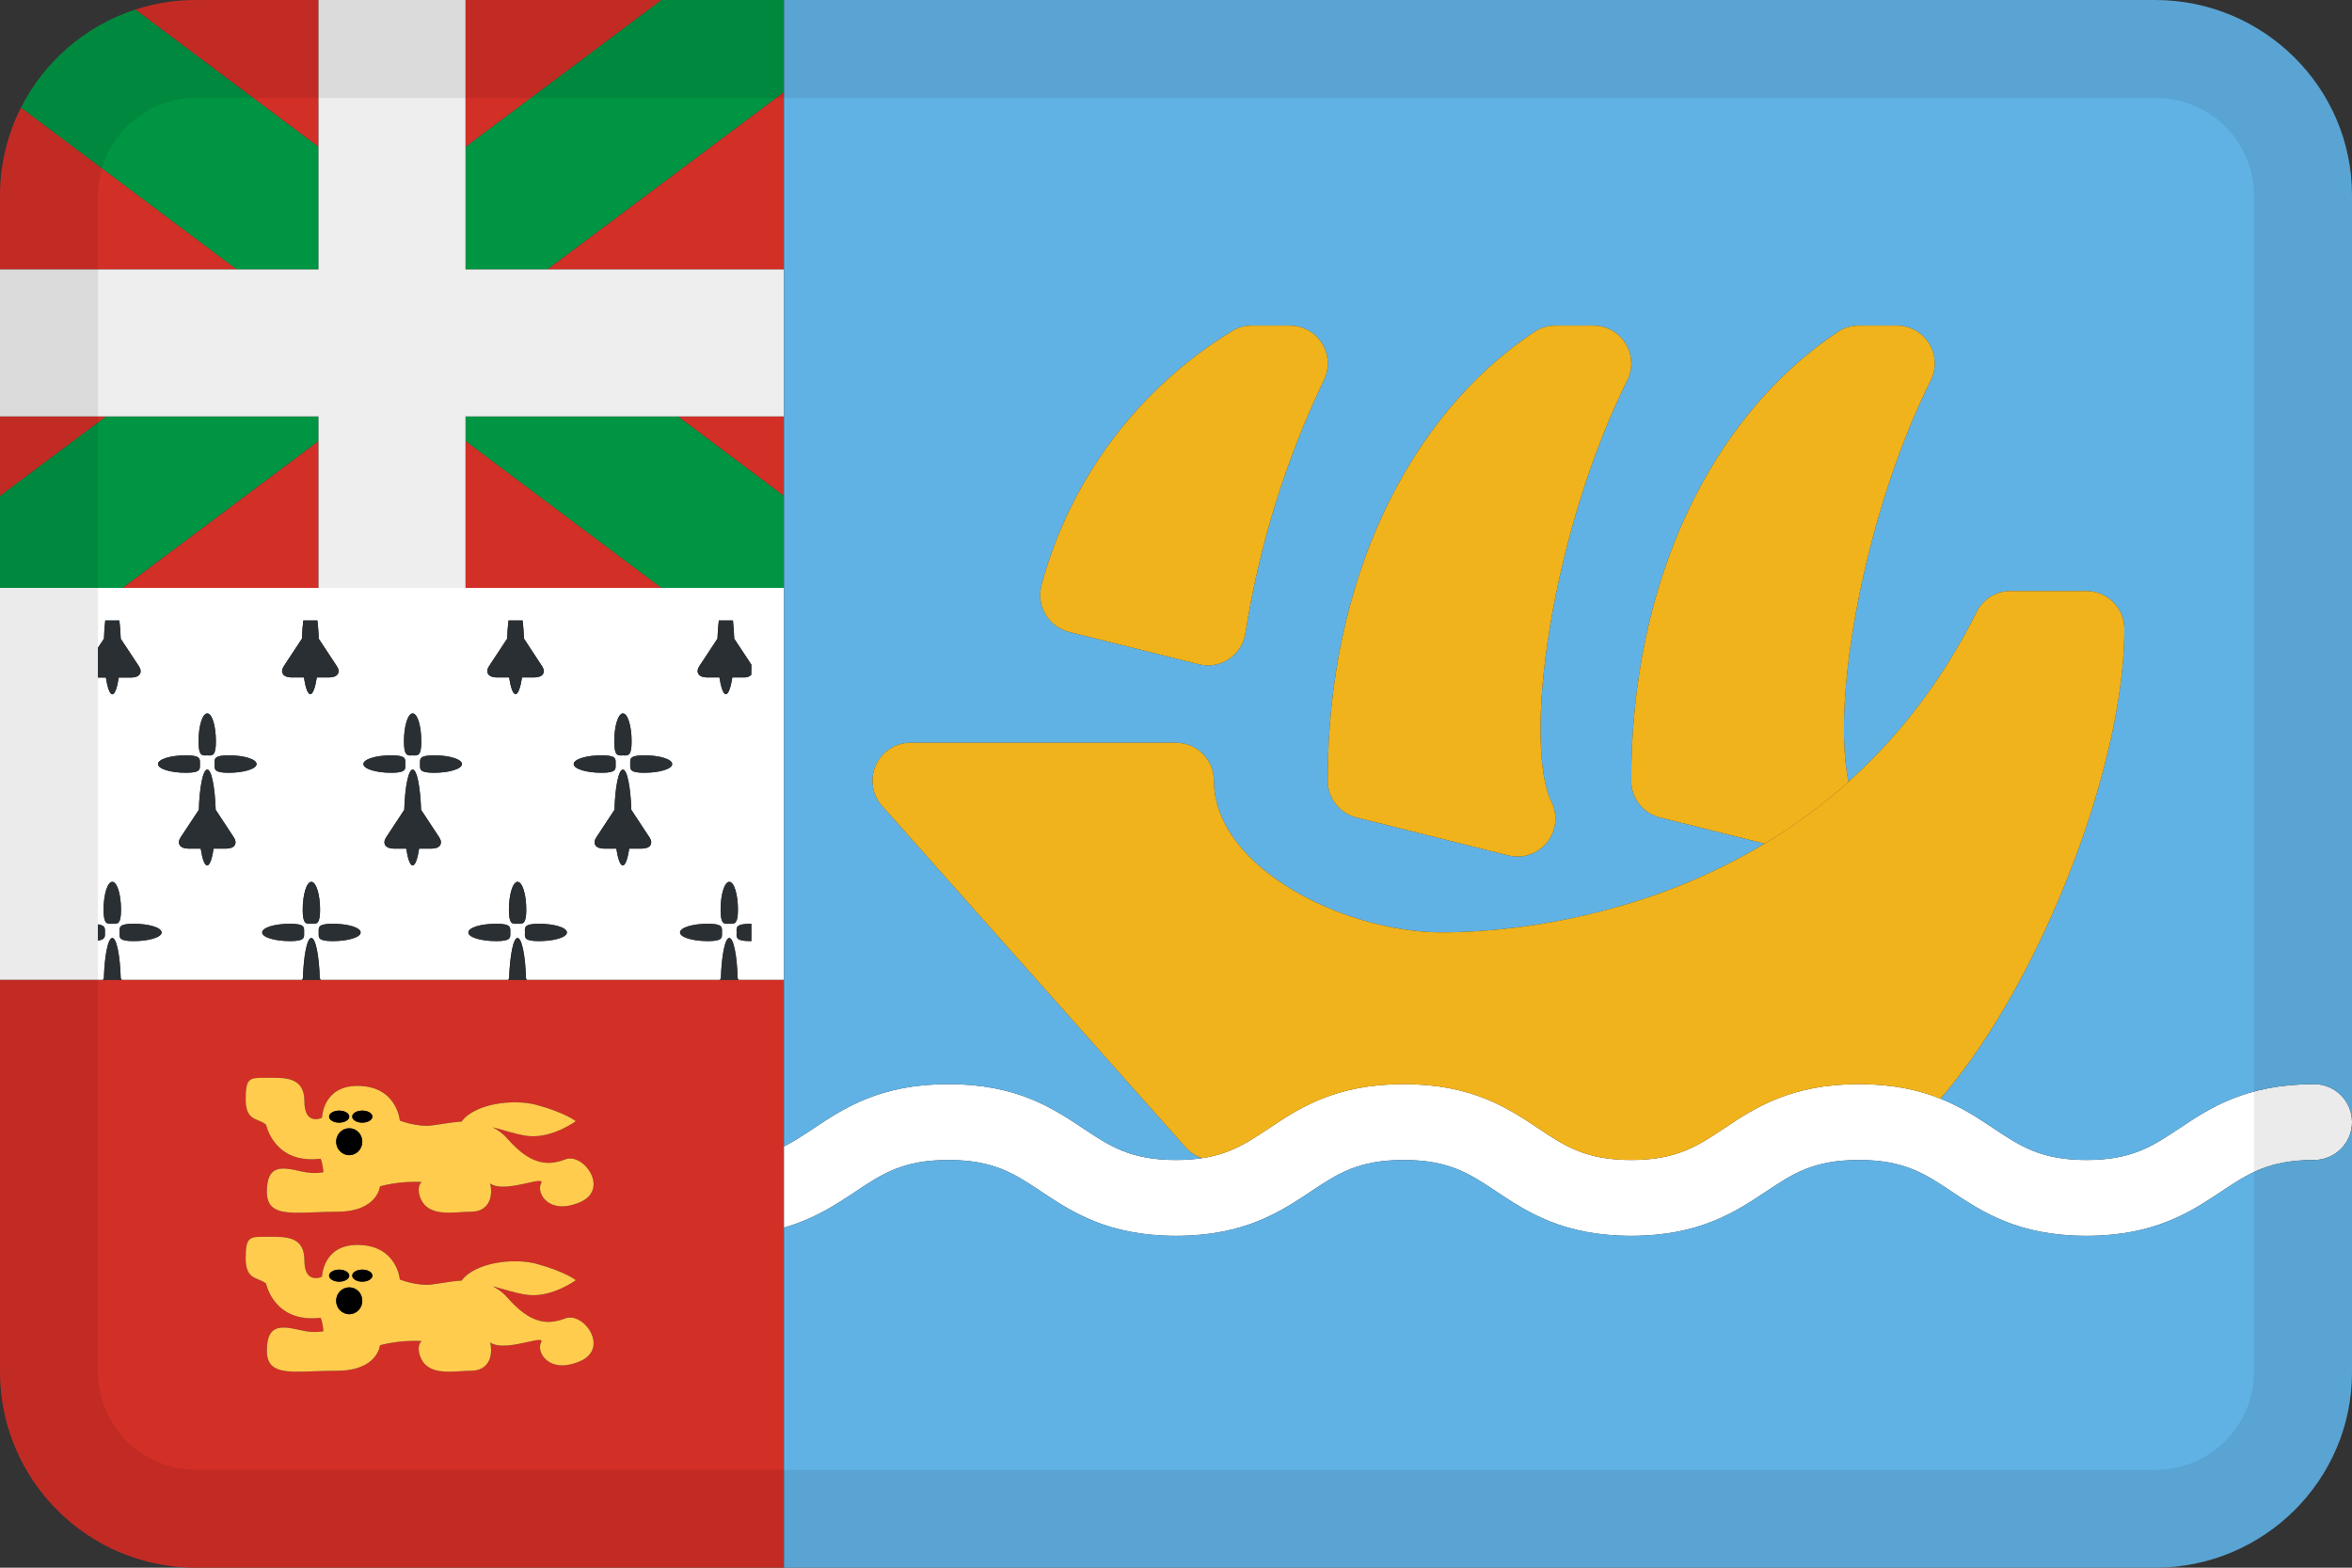 <svg width="24" height="16" viewBox="0 0 24 16" fill="none" xmlns="http://www.w3.org/2000/svg">
<rect x="0" y="0" width="24" height="16" fill="#333333" stroke="none"/>
<g id="flags / flag-saint pierre and miquelon">
<g id="flag">
<path fill-rule="evenodd" clip-rule="evenodd" d="M2 16C0.895 16 0 15.104 0 14V10H8V16H2ZM5.768 11.833C5.58 11.905 5.407 11.883 5.176 11.62C5.13 11.567 5.078 11.531 5.026 11.505C5.062 11.513 5.102 11.525 5.144 11.537C5.228 11.561 5.319 11.588 5.4 11.595C5.638 11.616 5.876 11.443 5.876 11.443C5.876 11.443 5.768 11.357 5.479 11.278C5.243 11.213 4.847 11.261 4.71 11.447C4.636 11.452 4.565 11.463 4.5 11.473C4.466 11.479 4.434 11.483 4.404 11.487C4.254 11.505 4.08 11.437 4.08 11.437C4.08 11.437 4.051 11.083 3.647 11.083C3.293 11.083 3.286 11.408 3.286 11.408C3.286 11.408 3.106 11.495 3.106 11.24C3.106 10.999 2.923 10.999 2.754 11L2.727 11L2.705 11C2.547 11 2.507 10.999 2.507 11.22C2.507 11.383 2.572 11.41 2.638 11.436C2.665 11.447 2.693 11.459 2.716 11.48C2.716 11.48 2.795 11.884 3.271 11.826C3.293 11.865 3.3 11.963 3.3 11.963C3.3 11.963 3.214 11.987 3.077 11.956C2.872 11.909 2.723 11.884 2.723 12.165C2.723 12.392 2.915 12.384 3.209 12.373C3.28 12.37 3.356 12.367 3.437 12.367C3.855 12.367 3.877 12.108 3.877 12.108C3.877 12.108 4.072 12.05 4.303 12.064C4.245 12.114 4.278 12.237 4.331 12.295C4.419 12.389 4.564 12.38 4.698 12.372C4.736 12.369 4.773 12.367 4.807 12.367C4.966 12.367 5.038 12.244 5.002 12.079C5.088 12.14 5.26 12.101 5.383 12.074C5.477 12.053 5.543 12.038 5.521 12.079C5.471 12.172 5.594 12.403 5.911 12.273C6.229 12.143 5.955 11.761 5.768 11.833ZM5.176 13.242C5.407 13.506 5.58 13.528 5.768 13.456C5.955 13.384 6.229 13.766 5.911 13.896C5.594 14.026 5.471 13.795 5.521 13.701C5.543 13.661 5.477 13.675 5.383 13.697C5.26 13.724 5.088 13.762 5.002 13.701C5.038 13.867 4.966 13.99 4.807 13.99C4.773 13.99 4.736 13.992 4.698 13.995C4.564 14.003 4.419 14.012 4.331 13.918C4.278 13.86 4.245 13.737 4.303 13.687C4.072 13.673 3.877 13.73 3.877 13.73C3.877 13.73 3.855 13.99 3.437 13.99C3.356 13.99 3.28 13.993 3.209 13.995C2.915 14.007 2.723 14.014 2.723 13.788C2.723 13.506 2.872 13.532 3.077 13.578C3.214 13.61 3.3 13.586 3.3 13.586C3.3 13.586 3.293 13.488 3.271 13.449C2.795 13.506 2.716 13.102 2.716 13.102C2.693 13.081 2.665 13.07 2.638 13.059C2.572 13.032 2.507 13.006 2.507 12.843C2.507 12.622 2.547 12.622 2.705 12.623L2.727 12.623L2.754 12.623C2.923 12.622 3.106 12.621 3.106 12.863C3.106 13.117 3.286 13.03 3.286 13.03C3.286 13.03 3.293 12.706 3.647 12.706C4.051 12.706 4.08 13.059 4.08 13.059C4.08 13.059 4.254 13.128 4.404 13.11C4.434 13.106 4.466 13.101 4.5 13.096C4.565 13.086 4.636 13.074 4.71 13.07C4.848 12.884 5.243 12.835 5.479 12.9C5.768 12.979 5.876 13.066 5.876 13.066C5.876 13.066 5.638 13.239 5.4 13.217C5.318 13.21 5.226 13.184 5.141 13.159C5.1 13.147 5.061 13.136 5.026 13.127C5.078 13.154 5.13 13.189 5.176 13.242Z" fill="#D22F27"/>
<path fill-rule="evenodd" clip-rule="evenodd" d="M5.176 11.62C5.407 11.883 5.58 11.905 5.768 11.833C5.955 11.761 6.229 12.143 5.911 12.273C5.594 12.403 5.471 12.172 5.521 12.079C5.543 12.038 5.477 12.053 5.383 12.074C5.26 12.101 5.088 12.14 5.002 12.079C5.038 12.244 4.966 12.367 4.807 12.367C4.773 12.367 4.736 12.369 4.698 12.372C4.564 12.38 4.419 12.389 4.331 12.295C4.278 12.237 4.245 12.114 4.303 12.064C4.072 12.05 3.877 12.108 3.877 12.108C3.877 12.108 3.855 12.367 3.437 12.367C3.356 12.367 3.28 12.37 3.209 12.373C2.915 12.384 2.723 12.392 2.723 12.165C2.723 11.884 2.872 11.909 3.077 11.956C3.214 11.987 3.3 11.963 3.3 11.963C3.3 11.963 3.293 11.865 3.271 11.826C2.795 11.884 2.716 11.48 2.716 11.48C2.693 11.459 2.665 11.447 2.638 11.436C2.572 11.41 2.507 11.383 2.507 11.22C2.507 10.999 2.547 11 2.705 11L2.727 11L2.754 11C2.923 10.999 3.106 10.999 3.106 11.24C3.106 11.495 3.286 11.408 3.286 11.408C3.286 11.408 3.293 11.083 3.647 11.083C4.051 11.083 4.08 11.437 4.08 11.437C4.08 11.437 4.254 11.505 4.404 11.487C4.434 11.483 4.466 11.479 4.5 11.473C4.565 11.463 4.636 11.452 4.71 11.447C4.847 11.261 5.243 11.213 5.479 11.278C5.768 11.357 5.876 11.443 5.876 11.443C5.876 11.443 5.638 11.616 5.4 11.595C5.319 11.588 5.228 11.561 5.144 11.537C5.102 11.525 5.062 11.513 5.026 11.505C5.078 11.531 5.13 11.567 5.176 11.62ZM3.697 11.652C3.697 11.728 3.637 11.79 3.564 11.79C3.49 11.79 3.43 11.728 3.43 11.652C3.43 11.577 3.49 11.515 3.564 11.515C3.637 11.515 3.697 11.577 3.697 11.652ZM3.564 11.396C3.564 11.43 3.517 11.458 3.461 11.458C3.404 11.458 3.358 11.43 3.358 11.396C3.358 11.363 3.404 11.335 3.461 11.335C3.518 11.335 3.564 11.363 3.564 11.396ZM3.8 11.396C3.8 11.43 3.754 11.458 3.697 11.458C3.64 11.458 3.594 11.43 3.594 11.396C3.594 11.362 3.64 11.335 3.697 11.335C3.754 11.335 3.8 11.362 3.8 11.396Z" fill="#FFCC4D"/>
<path d="M3.564 11.79C3.637 11.79 3.697 11.728 3.697 11.652C3.697 11.577 3.637 11.515 3.564 11.515C3.49 11.515 3.43 11.577 3.43 11.652C3.43 11.728 3.49 11.79 3.564 11.79Z" fill="black"/>
<path d="M3.564 11.396C3.564 11.43 3.517 11.458 3.461 11.458C3.404 11.458 3.358 11.43 3.358 11.396C3.358 11.363 3.404 11.335 3.461 11.335C3.518 11.335 3.564 11.363 3.564 11.396Z" fill="black"/>
<path d="M3.697 11.458C3.754 11.458 3.8 11.43 3.8 11.396C3.8 11.362 3.754 11.335 3.697 11.335C3.64 11.335 3.594 11.362 3.594 11.396C3.594 11.43 3.64 11.458 3.697 11.458Z" fill="black"/>
<path fill-rule="evenodd" clip-rule="evenodd" d="M5.176 13.242C5.407 13.506 5.58 13.528 5.768 13.456C5.955 13.384 6.229 13.766 5.911 13.896C5.594 14.026 5.471 13.795 5.521 13.701C5.543 13.661 5.477 13.675 5.383 13.697C5.26 13.724 5.088 13.762 5.002 13.701C5.038 13.867 4.966 13.99 4.807 13.99C4.773 13.99 4.736 13.992 4.698 13.995C4.564 14.003 4.419 14.012 4.331 13.918C4.278 13.86 4.245 13.737 4.303 13.687C4.072 13.673 3.877 13.73 3.877 13.73C3.877 13.73 3.855 13.99 3.437 13.99C3.356 13.99 3.28 13.993 3.209 13.995C2.915 14.007 2.723 14.014 2.723 13.788C2.723 13.506 2.872 13.532 3.077 13.578C3.214 13.61 3.3 13.586 3.3 13.586C3.3 13.586 3.293 13.488 3.271 13.449C2.795 13.506 2.716 13.102 2.716 13.102C2.693 13.081 2.665 13.07 2.638 13.059C2.572 13.032 2.507 13.006 2.507 12.843C2.507 12.622 2.547 12.622 2.705 12.623C2.712 12.623 2.719 12.623 2.727 12.623C2.736 12.623 2.745 12.623 2.754 12.623C2.923 12.622 3.106 12.621 3.106 12.863C3.106 13.117 3.286 13.03 3.286 13.03C3.286 13.03 3.293 12.706 3.647 12.706C4.051 12.706 4.08 13.059 4.08 13.059C4.08 13.059 4.254 13.128 4.404 13.11C4.434 13.106 4.466 13.101 4.5 13.096C4.565 13.086 4.636 13.074 4.71 13.07C4.848 12.884 5.243 12.835 5.479 12.9C5.768 12.979 5.876 13.066 5.876 13.066C5.876 13.066 5.638 13.239 5.4 13.217C5.318 13.21 5.226 13.184 5.141 13.159C5.1 13.147 5.061 13.136 5.026 13.127C5.078 13.154 5.13 13.189 5.176 13.242ZM3.564 13.413C3.638 13.413 3.697 13.351 3.697 13.276C3.697 13.2 3.638 13.139 3.564 13.139C3.49 13.139 3.43 13.2 3.43 13.276C3.43 13.351 3.49 13.413 3.564 13.413ZM3.461 13.081C3.517 13.081 3.564 13.053 3.564 13.019C3.564 12.986 3.518 12.958 3.461 12.958C3.404 12.958 3.358 12.986 3.358 13.019C3.358 13.053 3.404 13.081 3.461 13.081ZM3.697 13.081C3.754 13.081 3.8 13.053 3.8 13.019C3.8 12.986 3.754 12.958 3.697 12.958C3.64 12.958 3.594 12.986 3.594 13.019C3.594 13.053 3.64 13.081 3.697 13.081Z" fill="#FFCC4D"/>
<path d="M3.697 13.276C3.697 13.351 3.638 13.413 3.564 13.413C3.49 13.413 3.43 13.351 3.43 13.276C3.43 13.2 3.49 13.139 3.564 13.139C3.638 13.139 3.697 13.2 3.697 13.276ZM3.564 13.019C3.564 13.053 3.517 13.081 3.461 13.081C3.404 13.081 3.358 13.053 3.358 13.019C3.358 12.986 3.404 12.958 3.461 12.958C3.518 12.958 3.564 12.986 3.564 13.019ZM3.8 13.019C3.8 13.053 3.754 13.081 3.697 13.081C3.64 13.081 3.594 13.053 3.594 13.019C3.594 12.986 3.64 12.958 3.697 12.958C3.754 12.958 3.8 12.986 3.8 13.019Z" fill="black"/>
<path fill-rule="evenodd" clip-rule="evenodd" d="M0 6H8V10H7.537L7.527 9.985C7.521 9.753 7.485 9.573 7.442 9.573C7.398 9.573 7.363 9.752 7.356 9.984L7.345 10H5.377L5.367 9.985C5.361 9.753 5.325 9.573 5.281 9.573C5.237 9.573 5.203 9.753 5.195 9.985L5.185 10H3.273L3.263 9.985C3.256 9.753 3.221 9.573 3.177 9.573C3.133 9.573 3.098 9.753 3.091 9.985L3.081 10H1.243L1.232 9.984C1.225 9.752 1.19 9.573 1.146 9.573C1.102 9.573 1.067 9.752 1.06 9.984L1.05 10H0V6ZM2.386 8.546L2.201 8.265C2.193 8.034 2.159 7.854 2.115 7.854C2.071 7.854 2.036 8.033 2.029 8.265L1.843 8.546C1.802 8.609 1.836 8.661 1.921 8.661H2.048C2.064 8.765 2.087 8.833 2.114 8.833C2.141 8.833 2.164 8.764 2.18 8.661H2.307C2.393 8.662 2.427 8.61 2.386 8.546ZM2.203 7.567C2.203 7.712 2.17 7.711 2.127 7.71L2.115 7.709L2.103 7.71C2.06 7.711 2.026 7.712 2.026 7.567C2.026 7.409 2.066 7.281 2.115 7.281C2.164 7.281 2.203 7.409 2.203 7.567ZM2.333 7.887C2.188 7.887 2.189 7.853 2.19 7.81L2.19 7.798L2.19 7.786C2.189 7.743 2.188 7.709 2.333 7.709C2.49 7.709 2.618 7.749 2.618 7.798C2.618 7.847 2.49 7.887 2.333 7.887ZM1.897 7.887C2.042 7.887 2.041 7.853 2.04 7.81L2.04 7.798L2.04 7.786C2.041 7.743 2.042 7.709 1.897 7.709C1.74 7.709 1.612 7.749 1.612 7.798C1.612 7.847 1.74 7.887 1.897 7.887ZM4.482 8.546L4.297 8.265C4.289 8.034 4.255 7.854 4.211 7.854C4.167 7.854 4.132 8.033 4.125 8.265L3.94 8.546C3.899 8.609 3.933 8.661 4.017 8.661H4.145C4.161 8.765 4.184 8.833 4.211 8.833C4.237 8.833 4.261 8.764 4.277 8.661H4.404C4.489 8.662 4.523 8.61 4.482 8.546ZM4.299 7.567C4.299 7.712 4.266 7.711 4.223 7.71L4.211 7.709L4.199 7.71C4.156 7.711 4.122 7.712 4.122 7.567C4.122 7.409 4.162 7.281 4.211 7.281C4.26 7.281 4.299 7.409 4.299 7.567ZM4.429 7.887C4.284 7.887 4.285 7.853 4.286 7.81L4.286 7.798L4.286 7.786C4.285 7.743 4.284 7.709 4.429 7.709C4.586 7.709 4.714 7.749 4.714 7.798C4.714 7.847 4.586 7.887 4.429 7.887ZM3.993 7.887C4.138 7.887 4.137 7.853 4.136 7.81L4.136 7.798L4.136 7.786C4.137 7.743 4.138 7.709 3.993 7.709C3.836 7.709 3.708 7.749 3.708 7.798C3.708 7.847 3.836 7.887 3.993 7.887ZM6.627 8.546L6.442 8.265C6.435 8.034 6.4 7.854 6.356 7.854C6.312 7.854 6.277 8.033 6.27 8.265L6.085 8.546C6.043 8.609 6.077 8.661 6.162 8.661H6.289C6.305 8.765 6.329 8.833 6.355 8.833C6.382 8.833 6.405 8.764 6.421 8.661H6.549C6.635 8.662 6.669 8.61 6.627 8.546ZM6.445 7.567C6.445 7.712 6.412 7.711 6.369 7.71L6.357 7.709L6.345 7.71C6.302 7.711 6.268 7.712 6.268 7.567C6.268 7.409 6.308 7.281 6.357 7.281C6.405 7.281 6.445 7.409 6.445 7.567ZM6.574 7.887C6.429 7.887 6.43 7.853 6.431 7.81L6.431 7.798L6.431 7.786C6.43 7.743 6.429 7.709 6.574 7.709C6.731 7.709 6.859 7.749 6.859 7.798C6.86 7.847 6.732 7.887 6.574 7.887ZM6.139 7.887C6.284 7.887 6.283 7.853 6.282 7.81L6.282 7.798L6.282 7.786C6.283 7.743 6.284 7.709 6.139 7.709C5.982 7.709 5.854 7.749 5.854 7.798C5.854 7.847 5.982 7.887 6.139 7.887ZM4.99 6.799C4.949 6.862 4.983 6.914 5.067 6.914H5.195C5.211 7.017 5.234 7.085 5.261 7.085C5.287 7.085 5.311 7.017 5.327 6.914H5.454C5.539 6.914 5.573 6.862 5.531 6.799L5.347 6.518C5.345 6.45 5.339 6.389 5.333 6.333H5.189C5.182 6.389 5.177 6.45 5.175 6.518L4.99 6.799ZM2.896 6.799C2.855 6.862 2.889 6.914 2.973 6.914H3.101C3.117 7.017 3.14 7.085 3.167 7.085C3.193 7.085 3.217 7.017 3.233 6.914H3.36C3.445 6.914 3.479 6.862 3.437 6.799L3.252 6.518C3.251 6.45 3.245 6.389 3.239 6.333H3.095C3.088 6.389 3.083 6.45 3.081 6.518L2.896 6.799ZM1.235 9.285C1.235 9.43 1.201 9.429 1.158 9.428L1.146 9.428L1.134 9.428C1.091 9.429 1.057 9.43 1.057 9.285C1.057 9.128 1.097 9 1.146 9C1.195 9 1.235 9.128 1.235 9.285ZM1.363 9.605C1.218 9.605 1.219 9.572 1.22 9.529L1.221 9.517L1.22 9.505C1.219 9.462 1.218 9.428 1.363 9.428C1.521 9.428 1.649 9.467 1.649 9.517C1.649 9.566 1.521 9.605 1.363 9.605ZM1.146 7.086C1.173 7.086 1.196 7.017 1.212 6.915H1.34C1.425 6.915 1.459 6.863 1.417 6.799L1.232 6.519C1.23 6.45 1.225 6.389 1.218 6.333H1.074C1.067 6.389 1.063 6.45 1.061 6.518L1 6.61V6.915H1.08C1.097 7.017 1.119 7.086 1.146 7.086ZM1.071 9.517L1.071 9.509C1.072 9.473 1.072 9.445 1 9.434V9.6C1.072 9.589 1.072 9.56 1.071 9.524L1.071 9.517ZM3.266 9.285C3.266 9.43 3.232 9.429 3.189 9.428L3.177 9.428L3.165 9.428C3.122 9.429 3.089 9.43 3.089 9.285C3.089 9.128 3.129 9 3.177 9C3.226 9 3.266 9.128 3.266 9.285ZM3.395 9.605C3.25 9.605 3.251 9.572 3.252 9.529L3.252 9.517L3.252 9.505C3.251 9.462 3.25 9.428 3.395 9.428C3.552 9.428 3.68 9.467 3.68 9.517C3.68 9.566 3.553 9.605 3.395 9.605ZM2.96 9.605C3.105 9.605 3.104 9.572 3.103 9.529L3.103 9.517L3.103 9.505C3.104 9.462 3.105 9.428 2.96 9.428C2.803 9.428 2.675 9.467 2.675 9.517C2.675 9.566 2.803 9.605 2.96 9.605ZM5.37 9.285C5.37 9.43 5.336 9.429 5.293 9.428L5.281 9.428L5.269 9.428C5.226 9.429 5.193 9.43 5.193 9.285C5.193 9.128 5.233 9 5.281 9C5.331 9 5.37 9.128 5.37 9.285ZM5.499 9.605C5.354 9.605 5.355 9.572 5.356 9.529L5.357 9.517L5.356 9.505C5.355 9.462 5.354 9.428 5.499 9.428C5.657 9.428 5.785 9.467 5.785 9.517C5.785 9.566 5.657 9.605 5.499 9.605ZM5.064 9.605C5.209 9.605 5.208 9.572 5.207 9.529L5.207 9.517L5.207 9.505C5.208 9.462 5.209 9.428 5.064 9.428C4.907 9.428 4.779 9.467 4.779 9.517C4.779 9.566 4.907 9.605 5.064 9.605ZM7.53 9.285C7.53 9.43 7.496 9.429 7.453 9.428L7.441 9.428L7.429 9.428C7.386 9.429 7.353 9.43 7.353 9.285C7.353 9.128 7.393 9 7.442 9C7.491 9 7.53 9.128 7.53 9.285ZM7.136 6.799C7.095 6.862 7.129 6.914 7.213 6.914H7.341C7.357 7.017 7.38 7.085 7.407 7.085C7.433 7.085 7.457 7.017 7.473 6.914H7.6C7.632 6.914 7.65 6.901 7.666 6.888L7.667 6.783L7.492 6.518C7.49 6.45 7.485 6.389 7.479 6.333H7.335C7.328 6.389 7.323 6.45 7.321 6.518L7.136 6.799ZM7.517 9.517L7.516 9.529C7.515 9.572 7.514 9.605 7.659 9.605L7.667 9.605V9.429L7.659 9.428C7.514 9.429 7.515 9.461 7.516 9.504L7.517 9.517ZM7.224 9.605C7.369 9.605 7.368 9.572 7.367 9.529L7.367 9.517L7.367 9.505C7.368 9.462 7.369 9.428 7.224 9.428C7.067 9.428 6.939 9.467 6.939 9.517C6.939 9.566 7.067 9.605 7.224 9.605Z" fill="white"/>
<path d="M7.537 10L7.527 9.985C7.521 9.753 7.485 9.573 7.442 9.573C7.398 9.573 7.363 9.752 7.356 9.984L7.345 10H7.537Z" fill="#292F33"/>
<path d="M5.377 10L5.367 9.985C5.361 9.753 5.325 9.573 5.281 9.573C5.237 9.573 5.203 9.753 5.195 9.985L5.185 10H5.377Z" fill="#292F33"/>
<path d="M3.273 10L3.263 9.985C3.256 9.753 3.221 9.573 3.177 9.573C3.133 9.573 3.098 9.753 3.091 9.985L3.081 10H3.273Z" fill="#292F33"/>
<path d="M1.243 10L1.232 9.984C1.225 9.752 1.19 9.573 1.146 9.573C1.102 9.573 1.067 9.752 1.06 9.984L1.05 10H1.243Z" fill="#292F33"/>
<path d="M2.201 8.265L2.386 8.546C2.427 8.61 2.393 8.662 2.307 8.661H2.18C2.164 8.764 2.141 8.833 2.114 8.833C2.087 8.833 2.064 8.765 2.048 8.661H1.921C1.836 8.661 1.802 8.609 1.843 8.546L2.029 8.265C2.036 8.033 2.071 7.854 2.115 7.854C2.159 7.854 2.193 8.034 2.201 8.265Z" fill="#292F33"/>
<path d="M2.127 7.71C2.17 7.711 2.203 7.712 2.203 7.567C2.203 7.409 2.164 7.281 2.115 7.281C2.066 7.281 2.026 7.409 2.026 7.567C2.026 7.712 2.06 7.711 2.103 7.71C2.107 7.709 2.111 7.709 2.115 7.709C2.119 7.709 2.123 7.709 2.127 7.71Z" fill="#292F33"/>
<path d="M2.19 7.81C2.189 7.853 2.188 7.887 2.333 7.887C2.49 7.887 2.618 7.847 2.618 7.798C2.618 7.749 2.49 7.709 2.333 7.709C2.188 7.709 2.189 7.743 2.19 7.786C2.19 7.79 2.19 7.794 2.19 7.798C2.19 7.802 2.19 7.806 2.19 7.81Z" fill="#292F33"/>
<path d="M2.04 7.81C2.041 7.853 2.042 7.887 1.897 7.887C1.74 7.887 1.612 7.847 1.612 7.798C1.612 7.749 1.74 7.709 1.897 7.709C2.042 7.709 2.041 7.743 2.04 7.786C2.04 7.79 2.04 7.794 2.04 7.798C2.04 7.802 2.04 7.806 2.04 7.81Z" fill="#292F33"/>
<path d="M4.297 8.265L4.482 8.546C4.523 8.61 4.489 8.662 4.404 8.661H4.277C4.261 8.764 4.237 8.833 4.211 8.833C4.184 8.833 4.161 8.765 4.145 8.661H4.017C3.933 8.661 3.899 8.609 3.94 8.546L4.125 8.265C4.132 8.033 4.167 7.854 4.211 7.854C4.255 7.854 4.289 8.034 4.297 8.265Z" fill="#292F33"/>
<path d="M4.223 7.71C4.266 7.711 4.299 7.712 4.299 7.567C4.299 7.409 4.26 7.281 4.211 7.281C4.162 7.281 4.122 7.409 4.122 7.567C4.122 7.712 4.156 7.711 4.199 7.71C4.203 7.709 4.207 7.709 4.211 7.709C4.215 7.709 4.219 7.709 4.223 7.71Z" fill="#292F33"/>
<path d="M4.286 7.81C4.285 7.853 4.284 7.887 4.429 7.887C4.586 7.887 4.714 7.847 4.714 7.798C4.714 7.749 4.586 7.709 4.429 7.709C4.284 7.709 4.285 7.743 4.286 7.786C4.286 7.79 4.286 7.794 4.286 7.798C4.286 7.802 4.286 7.806 4.286 7.81Z" fill="#292F33"/>
<path d="M4.136 7.81C4.137 7.853 4.138 7.887 3.993 7.887C3.836 7.887 3.708 7.847 3.708 7.798C3.708 7.749 3.836 7.709 3.993 7.709C4.138 7.709 4.137 7.743 4.136 7.786C4.136 7.79 4.136 7.794 4.136 7.798C4.136 7.802 4.136 7.806 4.136 7.81Z" fill="#292F33"/>
<path d="M6.442 8.265L6.627 8.546C6.669 8.61 6.635 8.662 6.549 8.661H6.421C6.405 8.764 6.382 8.833 6.355 8.833C6.329 8.833 6.305 8.765 6.289 8.661H6.162C6.077 8.661 6.043 8.609 6.085 8.546L6.27 8.265C6.277 8.033 6.312 7.854 6.356 7.854C6.4 7.854 6.435 8.034 6.442 8.265Z" fill="#292F33"/>
<path d="M6.369 7.71C6.412 7.711 6.445 7.712 6.445 7.567C6.445 7.409 6.405 7.281 6.357 7.281C6.308 7.281 6.268 7.409 6.268 7.567C6.268 7.712 6.302 7.711 6.345 7.71C6.349 7.709 6.353 7.709 6.357 7.709C6.361 7.709 6.365 7.709 6.369 7.71Z" fill="#292F33"/>
<path d="M6.431 7.81C6.43 7.853 6.429 7.887 6.574 7.887C6.732 7.887 6.86 7.847 6.859 7.798C6.859 7.749 6.731 7.709 6.574 7.709C6.429 7.709 6.43 7.743 6.431 7.786C6.431 7.79 6.431 7.794 6.431 7.798C6.431 7.802 6.431 7.806 6.431 7.81Z" fill="#292F33"/>
<path d="M6.282 7.81C6.283 7.853 6.284 7.887 6.139 7.887C5.982 7.887 5.854 7.847 5.854 7.798C5.854 7.749 5.982 7.709 6.139 7.709C6.284 7.709 6.283 7.743 6.282 7.786C6.282 7.79 6.282 7.794 6.282 7.798C6.282 7.802 6.282 7.806 6.282 7.81Z" fill="#292F33"/>
<path d="M5.067 6.914C4.983 6.914 4.949 6.862 4.99 6.799L5.175 6.518C5.177 6.45 5.182 6.389 5.189 6.333H5.333C5.339 6.389 5.345 6.45 5.347 6.518L5.531 6.799C5.573 6.862 5.539 6.914 5.454 6.914H5.327C5.311 7.017 5.287 7.085 5.261 7.085C5.234 7.085 5.211 7.017 5.195 6.914H5.067Z" fill="#292F33"/>
<path d="M2.973 6.914C2.889 6.914 2.855 6.862 2.896 6.799L3.081 6.518C3.083 6.45 3.088 6.389 3.095 6.333H3.239C3.245 6.389 3.251 6.45 3.252 6.518L3.437 6.799C3.479 6.862 3.445 6.914 3.36 6.914H3.233C3.217 7.017 3.193 7.085 3.167 7.085C3.14 7.085 3.117 7.017 3.101 6.914H2.973Z" fill="#292F33"/>
<path d="M1.158 9.428C1.201 9.429 1.235 9.43 1.235 9.285C1.235 9.128 1.195 9 1.146 9C1.097 9 1.057 9.128 1.057 9.285C1.057 9.43 1.091 9.429 1.134 9.428C1.138 9.428 1.142 9.428 1.146 9.428C1.15 9.428 1.154 9.428 1.158 9.428Z" fill="#292F33"/>
<path d="M1.22 9.529C1.219 9.572 1.218 9.605 1.363 9.605C1.521 9.605 1.649 9.566 1.649 9.517C1.649 9.467 1.521 9.428 1.363 9.428C1.218 9.428 1.219 9.462 1.22 9.505C1.221 9.509 1.221 9.513 1.221 9.517C1.221 9.521 1.221 9.525 1.22 9.529Z" fill="#292F33"/>
<path d="M1.212 6.915C1.196 7.017 1.173 7.086 1.146 7.086C1.119 7.086 1.097 7.017 1.08 6.915H1V6.61L1.061 6.518C1.063 6.45 1.067 6.389 1.074 6.333H1.218C1.225 6.389 1.23 6.45 1.232 6.519L1.417 6.799C1.459 6.863 1.425 6.915 1.34 6.915H1.212Z" fill="#292F33"/>
<path d="M1.071 9.509C1.071 9.511 1.071 9.514 1.071 9.517C1.071 9.519 1.071 9.521 1.071 9.524C1.072 9.56 1.072 9.589 1 9.6V9.434C1.072 9.445 1.072 9.473 1.071 9.509Z" fill="#292F33"/>
<path d="M3.189 9.428C3.232 9.429 3.266 9.43 3.266 9.285C3.266 9.128 3.226 9 3.177 9C3.129 9 3.089 9.128 3.089 9.285C3.089 9.43 3.122 9.429 3.165 9.428C3.169 9.428 3.173 9.428 3.177 9.428C3.181 9.428 3.185 9.428 3.189 9.428Z" fill="#292F33"/>
<path d="M3.252 9.529C3.251 9.572 3.25 9.605 3.395 9.605C3.553 9.605 3.68 9.566 3.68 9.517C3.68 9.467 3.552 9.428 3.395 9.428C3.25 9.428 3.251 9.462 3.252 9.505C3.252 9.509 3.252 9.513 3.252 9.517C3.252 9.521 3.252 9.525 3.252 9.529Z" fill="#292F33"/>
<path d="M3.103 9.529C3.104 9.572 3.105 9.605 2.96 9.605C2.803 9.605 2.675 9.566 2.675 9.517C2.675 9.467 2.803 9.428 2.96 9.428C3.105 9.428 3.104 9.462 3.103 9.505C3.103 9.509 3.103 9.513 3.103 9.517C3.103 9.521 3.103 9.525 3.103 9.529Z" fill="#292F33"/>
<path d="M5.293 9.428C5.336 9.429 5.37 9.43 5.37 9.285C5.37 9.128 5.331 9 5.281 9C5.233 9 5.193 9.128 5.193 9.285C5.193 9.43 5.226 9.429 5.269 9.428C5.273 9.428 5.277 9.428 5.281 9.428C5.285 9.428 5.289 9.428 5.293 9.428Z" fill="#292F33"/>
<path d="M5.356 9.529C5.355 9.572 5.354 9.605 5.499 9.605C5.657 9.605 5.785 9.566 5.785 9.517C5.785 9.467 5.657 9.428 5.499 9.428C5.354 9.428 5.355 9.462 5.356 9.505C5.357 9.509 5.357 9.513 5.357 9.517C5.357 9.521 5.357 9.525 5.356 9.529Z" fill="#292F33"/>
<path d="M5.207 9.529C5.208 9.572 5.209 9.605 5.064 9.605C4.907 9.605 4.779 9.566 4.779 9.517C4.779 9.467 4.907 9.428 5.064 9.428C5.209 9.428 5.208 9.462 5.207 9.505C5.207 9.509 5.207 9.513 5.207 9.517C5.207 9.521 5.207 9.525 5.207 9.529Z" fill="#292F33"/>
<path d="M7.453 9.428C7.496 9.429 7.53 9.43 7.53 9.285C7.53 9.128 7.491 9 7.442 9C7.393 9 7.353 9.128 7.353 9.285C7.353 9.43 7.386 9.429 7.429 9.428C7.433 9.428 7.437 9.428 7.441 9.428C7.445 9.428 7.449 9.428 7.453 9.428Z" fill="#292F33"/>
<path d="M7.213 6.914C7.129 6.914 7.095 6.862 7.136 6.799L7.321 6.518C7.323 6.45 7.328 6.389 7.335 6.333H7.479C7.485 6.389 7.49 6.45 7.492 6.518L7.667 6.783L7.666 6.888C7.65 6.901 7.632 6.914 7.6 6.914H7.473C7.457 7.017 7.433 7.085 7.407 7.085C7.38 7.085 7.357 7.017 7.341 6.914H7.213Z" fill="#292F33"/>
<path d="M7.516 9.529C7.517 9.525 7.517 9.521 7.517 9.517C7.517 9.512 7.517 9.508 7.516 9.504C7.515 9.461 7.514 9.429 7.659 9.428L7.667 9.429V9.605L7.659 9.605C7.514 9.605 7.515 9.572 7.516 9.529Z" fill="#292F33"/>
<path d="M7.367 9.529C7.368 9.572 7.369 9.605 7.224 9.605C7.067 9.605 6.939 9.566 6.939 9.517C6.939 9.467 7.067 9.428 7.224 9.428C7.369 9.428 7.368 9.462 7.367 9.505C7.367 9.509 7.367 9.513 7.367 9.517C7.367 9.521 7.367 9.525 7.367 9.529Z" fill="#292F33"/>
<path d="M0 2.75V2C0 1.676 0.077 1.369 0.214 1.098L2.417 2.75H0Z" fill="#D22F27"/>
<path d="M0 4.25V5.062L1.083 4.25H0Z" fill="#D22F27"/>
<path d="M1.25 6H3.25V4.5L1.25 6Z" fill="#D22F27"/>
<path d="M4.75 6H6.75L4.75 4.5V6Z" fill="#D22F27"/>
<path d="M8 5.063V4.25H6.917L8 5.063Z" fill="#D22F27"/>
<path d="M8 2.75V0.938L5.583 2.75H8Z" fill="#D22F27"/>
<path d="M6.75 0H4.75V1.5L6.75 0Z" fill="#D22F27"/>
<path d="M3.25 0H2C1.784 0 1.575 0.034 1.38 0.098L3.25 1.5V0Z" fill="#D22F27"/>
<path d="M8 0.938V4.09682e-05L6.75 0L4.75 1.5V2.75H5.583L8 0.938Z" fill="#009543"/>
<path d="M8 5.063L6.917 4.25H4.75V4.5L6.75 6H8V5.063Z" fill="#009543"/>
<path d="M1.25 6L3.25 4.5V4.25H1.083L0 5.062V6H1.25Z" fill="#009543"/>
<path d="M1.38 0.098C0.872 0.263 0.453 0.627 0.214 1.098L2.417 2.75H3.25V1.5L1.38 0.098Z" fill="#009543"/>
<path d="M3.25 0H4.75V2.75H8V4.25H4.75V6H3.25V4.25H0V2.75H3.25V0Z" fill="#EEEEEE"/>
<path d="M8.3 11.518L8.301 11.517C8.611 11.31 8.98 11.065 9.677 11.065C10.374 11.065 10.744 11.31 11.053 11.517L11.055 11.518C11.325 11.698 11.537 11.839 12 11.839C12.463 11.839 12.675 11.698 12.945 11.518L12.947 11.517C13.256 11.31 13.626 11.065 14.323 11.065C15.02 11.065 15.389 11.31 15.699 11.517L15.7 11.518C15.97 11.698 16.182 11.839 16.645 11.839C17.109 11.839 17.32 11.698 17.59 11.518L17.592 11.517C17.901 11.31 18.271 11.065 18.968 11.065C19.665 11.065 20.034 11.31 20.344 11.517L20.345 11.518C20.616 11.698 20.827 11.839 21.29 11.839C21.754 11.839 21.965 11.698 22.235 11.518L22.237 11.517C22.547 11.31 22.916 11.065 23.613 11.065C23.827 11.065 24 11.238 24 11.452C24 11.665 23.827 11.839 23.613 11.839C23.149 11.839 22.938 11.98 22.668 12.16L22.666 12.161C22.357 12.367 21.987 12.613 21.29 12.613C20.593 12.613 20.224 12.367 19.914 12.161L19.913 12.16C19.642 11.98 19.431 11.839 18.968 11.839C18.504 11.839 18.293 11.98 18.023 12.16L18.021 12.161C17.712 12.367 17.342 12.613 16.645 12.613C15.948 12.613 15.579 12.367 15.269 12.161L15.268 12.16C14.997 11.98 14.786 11.839 14.323 11.839C13.859 11.839 13.648 11.98 13.377 12.16L13.376 12.161C13.066 12.367 12.697 12.613 12 12.613C11.303 12.613 10.934 12.367 10.624 12.161L10.623 12.16C10.352 11.98 10.141 11.839 9.677 11.839C9.214 11.839 9.003 11.98 8.732 12.16L8.731 12.161C8.534 12.292 8.313 12.439 8 12.529V11.701C8.103 11.649 8.197 11.586 8.3 11.518Z" fill="white"/>
<path fill-rule="evenodd" clip-rule="evenodd" d="M23.613 11.065C23.825 11.065 23.997 11.235 24 11.447V1.994C24 0.893 23.098 0 21.991 0L8 4.09682e-05V11.701C8.103 11.649 8.197 11.586 8.3 11.518L8.301 11.517C8.611 11.31 8.98 11.065 9.677 11.065C10.374 11.065 10.744 11.31 11.053 11.517L11.055 11.518C11.325 11.698 11.537 11.839 12 11.839C12.1 11.839 12.188 11.832 12.268 11.82C12.203 11.799 12.144 11.761 12.098 11.709L9.001 8.225C8.9 8.111 8.875 7.948 8.937 7.809C9 7.67 9.138 7.581 9.29 7.581H12C12.214 7.581 12.387 7.754 12.387 7.968C12.387 8.361 12.65 8.741 13.127 9.044C13.598 9.344 14.204 9.516 14.71 9.516C15.388 9.516 16.733 9.377 18.007 8.61L16.938 8.343C16.766 8.3 16.645 8.145 16.645 7.968C16.645 5.936 17.459 4.25 18.753 3.388C18.817 3.345 18.891 3.323 18.968 3.323H19.355C19.489 3.323 19.613 3.392 19.684 3.506C19.755 3.62 19.761 3.763 19.701 3.883C19.334 4.617 19.054 5.546 18.914 6.386C18.844 6.805 18.811 7.192 18.816 7.513C18.82 7.706 18.837 7.861 18.862 7.979C19.355 7.537 19.808 6.971 20.17 6.246C20.235 6.115 20.369 6.032 20.516 6.032H21.29C21.504 6.032 21.677 6.206 21.677 6.419C21.677 7.27 21.365 8.391 20.917 9.385C20.614 10.058 20.229 10.719 19.8 11.213C20.018 11.3 20.189 11.413 20.344 11.517L20.345 11.518C20.616 11.698 20.827 11.839 21.29 11.839C21.754 11.839 21.965 11.698 22.235 11.518L22.237 11.517C22.547 11.31 22.916 11.065 23.613 11.065ZM15.656 3.388C15.72 3.345 15.794 3.323 15.871 3.323H16.258C16.392 3.323 16.517 3.392 16.587 3.506C16.658 3.62 16.664 3.763 16.604 3.883C16.237 4.617 15.957 5.546 15.817 6.386C15.748 6.805 15.714 7.192 15.72 7.513C15.725 7.846 15.772 8.066 15.83 8.182C15.898 8.317 15.88 8.479 15.786 8.597C15.691 8.715 15.537 8.767 15.39 8.73L13.842 8.343C13.669 8.3 13.548 8.145 13.548 7.968C13.548 5.936 14.362 4.25 15.656 3.388ZM12.774 3.323C12.703 3.323 12.633 3.342 12.573 3.379C11.616 3.962 10.919 4.89 10.628 5.972C10.601 6.073 10.615 6.18 10.668 6.269C10.721 6.359 10.807 6.423 10.908 6.449L12.232 6.779C12.337 6.806 12.449 6.787 12.539 6.726C12.63 6.666 12.691 6.571 12.708 6.464C12.848 5.567 13.118 4.695 13.51 3.877C13.568 3.757 13.56 3.616 13.489 3.503C13.418 3.391 13.294 3.323 13.161 3.323H12.774Z" fill="#61B2E4"/>
<path d="M8 16H21.991C23.101 16 24 15.105 24 14.006V11.457C23.997 11.668 23.825 11.839 23.613 11.839C23.149 11.839 22.938 11.98 22.668 12.16L22.666 12.161C22.357 12.367 21.987 12.613 21.29 12.613C20.593 12.613 20.224 12.367 19.914 12.161L19.913 12.16C19.642 11.98 19.431 11.839 18.968 11.839C18.504 11.839 18.293 11.98 18.023 12.16L18.021 12.161C17.712 12.367 17.342 12.613 16.645 12.613C15.948 12.613 15.579 12.367 15.269 12.161L15.268 12.16C14.997 11.98 14.786 11.839 14.323 11.839C13.859 11.839 13.648 11.98 13.377 12.16L13.376 12.161C13.066 12.367 12.697 12.613 12 12.613C11.303 12.613 10.934 12.367 10.624 12.161L10.623 12.16C10.352 11.98 10.141 11.839 9.677 11.839C9.214 11.839 9.003 11.98 8.732 12.16L8.731 12.161C8.534 12.292 8.313 12.439 8 12.529V16Z" fill="#61B2E4"/>
<path d="M18.968 3.323C18.891 3.323 18.817 3.345 18.753 3.388C17.459 4.25 16.645 5.936 16.645 7.968C16.645 8.145 16.766 8.3 16.938 8.343L18.007 8.61C18.299 8.435 18.587 8.227 18.862 7.979C18.837 7.861 18.82 7.706 18.816 7.513C18.811 7.192 18.844 6.805 18.914 6.386C19.054 5.546 19.334 4.617 19.701 3.883C19.761 3.763 19.755 3.62 19.684 3.506C19.613 3.392 19.489 3.323 19.355 3.323H18.968Z" fill="#F1B31C"/>
<path d="M20.516 6.032C20.369 6.032 20.235 6.115 20.17 6.246C18.721 9.143 15.821 9.516 14.71 9.516C14.204 9.516 13.598 9.344 13.127 9.044C12.65 8.741 12.387 8.361 12.387 7.968C12.387 7.754 12.214 7.581 12 7.581H9.29C9.138 7.581 9 7.67 8.937 7.809C8.875 7.948 8.9 8.111 9.001 8.225L12.098 11.709C12.144 11.761 12.203 11.799 12.268 11.82C12.557 11.776 12.733 11.659 12.945 11.518L12.947 11.517C13.256 11.31 13.626 11.065 14.323 11.065C15.02 11.065 15.389 11.31 15.699 11.517L15.7 11.518C15.97 11.698 16.182 11.839 16.645 11.839C17.109 11.839 17.32 11.698 17.59 11.518L17.592 11.517C17.901 11.31 18.271 11.065 18.968 11.065C19.316 11.065 19.582 11.126 19.8 11.213C20.229 10.719 20.614 10.058 20.917 9.385C21.365 8.391 21.677 7.27 21.677 6.419C21.677 6.206 21.504 6.032 21.29 6.032H20.516Z" fill="#F1B31C"/>
<path fill-rule="evenodd" clip-rule="evenodd" d="M15.656 3.388C15.72 3.345 15.794 3.323 15.871 3.323H16.258C16.392 3.323 16.517 3.392 16.587 3.506C16.658 3.62 16.664 3.763 16.604 3.883C16.237 4.617 15.957 5.546 15.817 6.386C15.748 6.805 15.714 7.192 15.72 7.513C15.725 7.846 15.772 8.066 15.83 8.182C15.898 8.317 15.88 8.479 15.786 8.597C15.691 8.715 15.537 8.767 15.39 8.73L13.842 8.343C13.669 8.3 13.548 8.145 13.548 7.968C13.548 5.936 14.362 4.25 15.656 3.388Z" fill="#F1B31C"/>
<path fill-rule="evenodd" clip-rule="evenodd" d="M12.573 3.379C12.633 3.342 12.703 3.323 12.774 3.323H13.161C13.294 3.323 13.418 3.391 13.489 3.503C13.56 3.616 13.568 3.757 13.51 3.877C13.118 4.695 12.848 5.567 12.708 6.464C12.691 6.571 12.63 6.666 12.539 6.726C12.449 6.787 12.337 6.806 12.232 6.779L10.908 6.449C10.807 6.423 10.721 6.359 10.668 6.269C10.615 6.18 10.601 6.073 10.628 5.972C10.919 4.89 11.616 3.962 12.573 3.379Z" fill="#F1B31C"/>
<path fill-rule="evenodd" clip-rule="evenodd" d="M22 1H2C1.448 1 1 1.448 1 2V14C1 14.552 1.448 15 2 15H22C22.552 15 23 14.552 23 14V2C23 1.448 22.552 1 22 1ZM2 0C0.895 0 0 0.895 0 2V14C0 15.104 0.895 16 2 16H22C23.105 16 24 15.104 24 14V2C24 0.895 23.105 0 22 0H2Z" fill="black" fill-opacity="0.08"/>
</g>
</g>
</svg>
